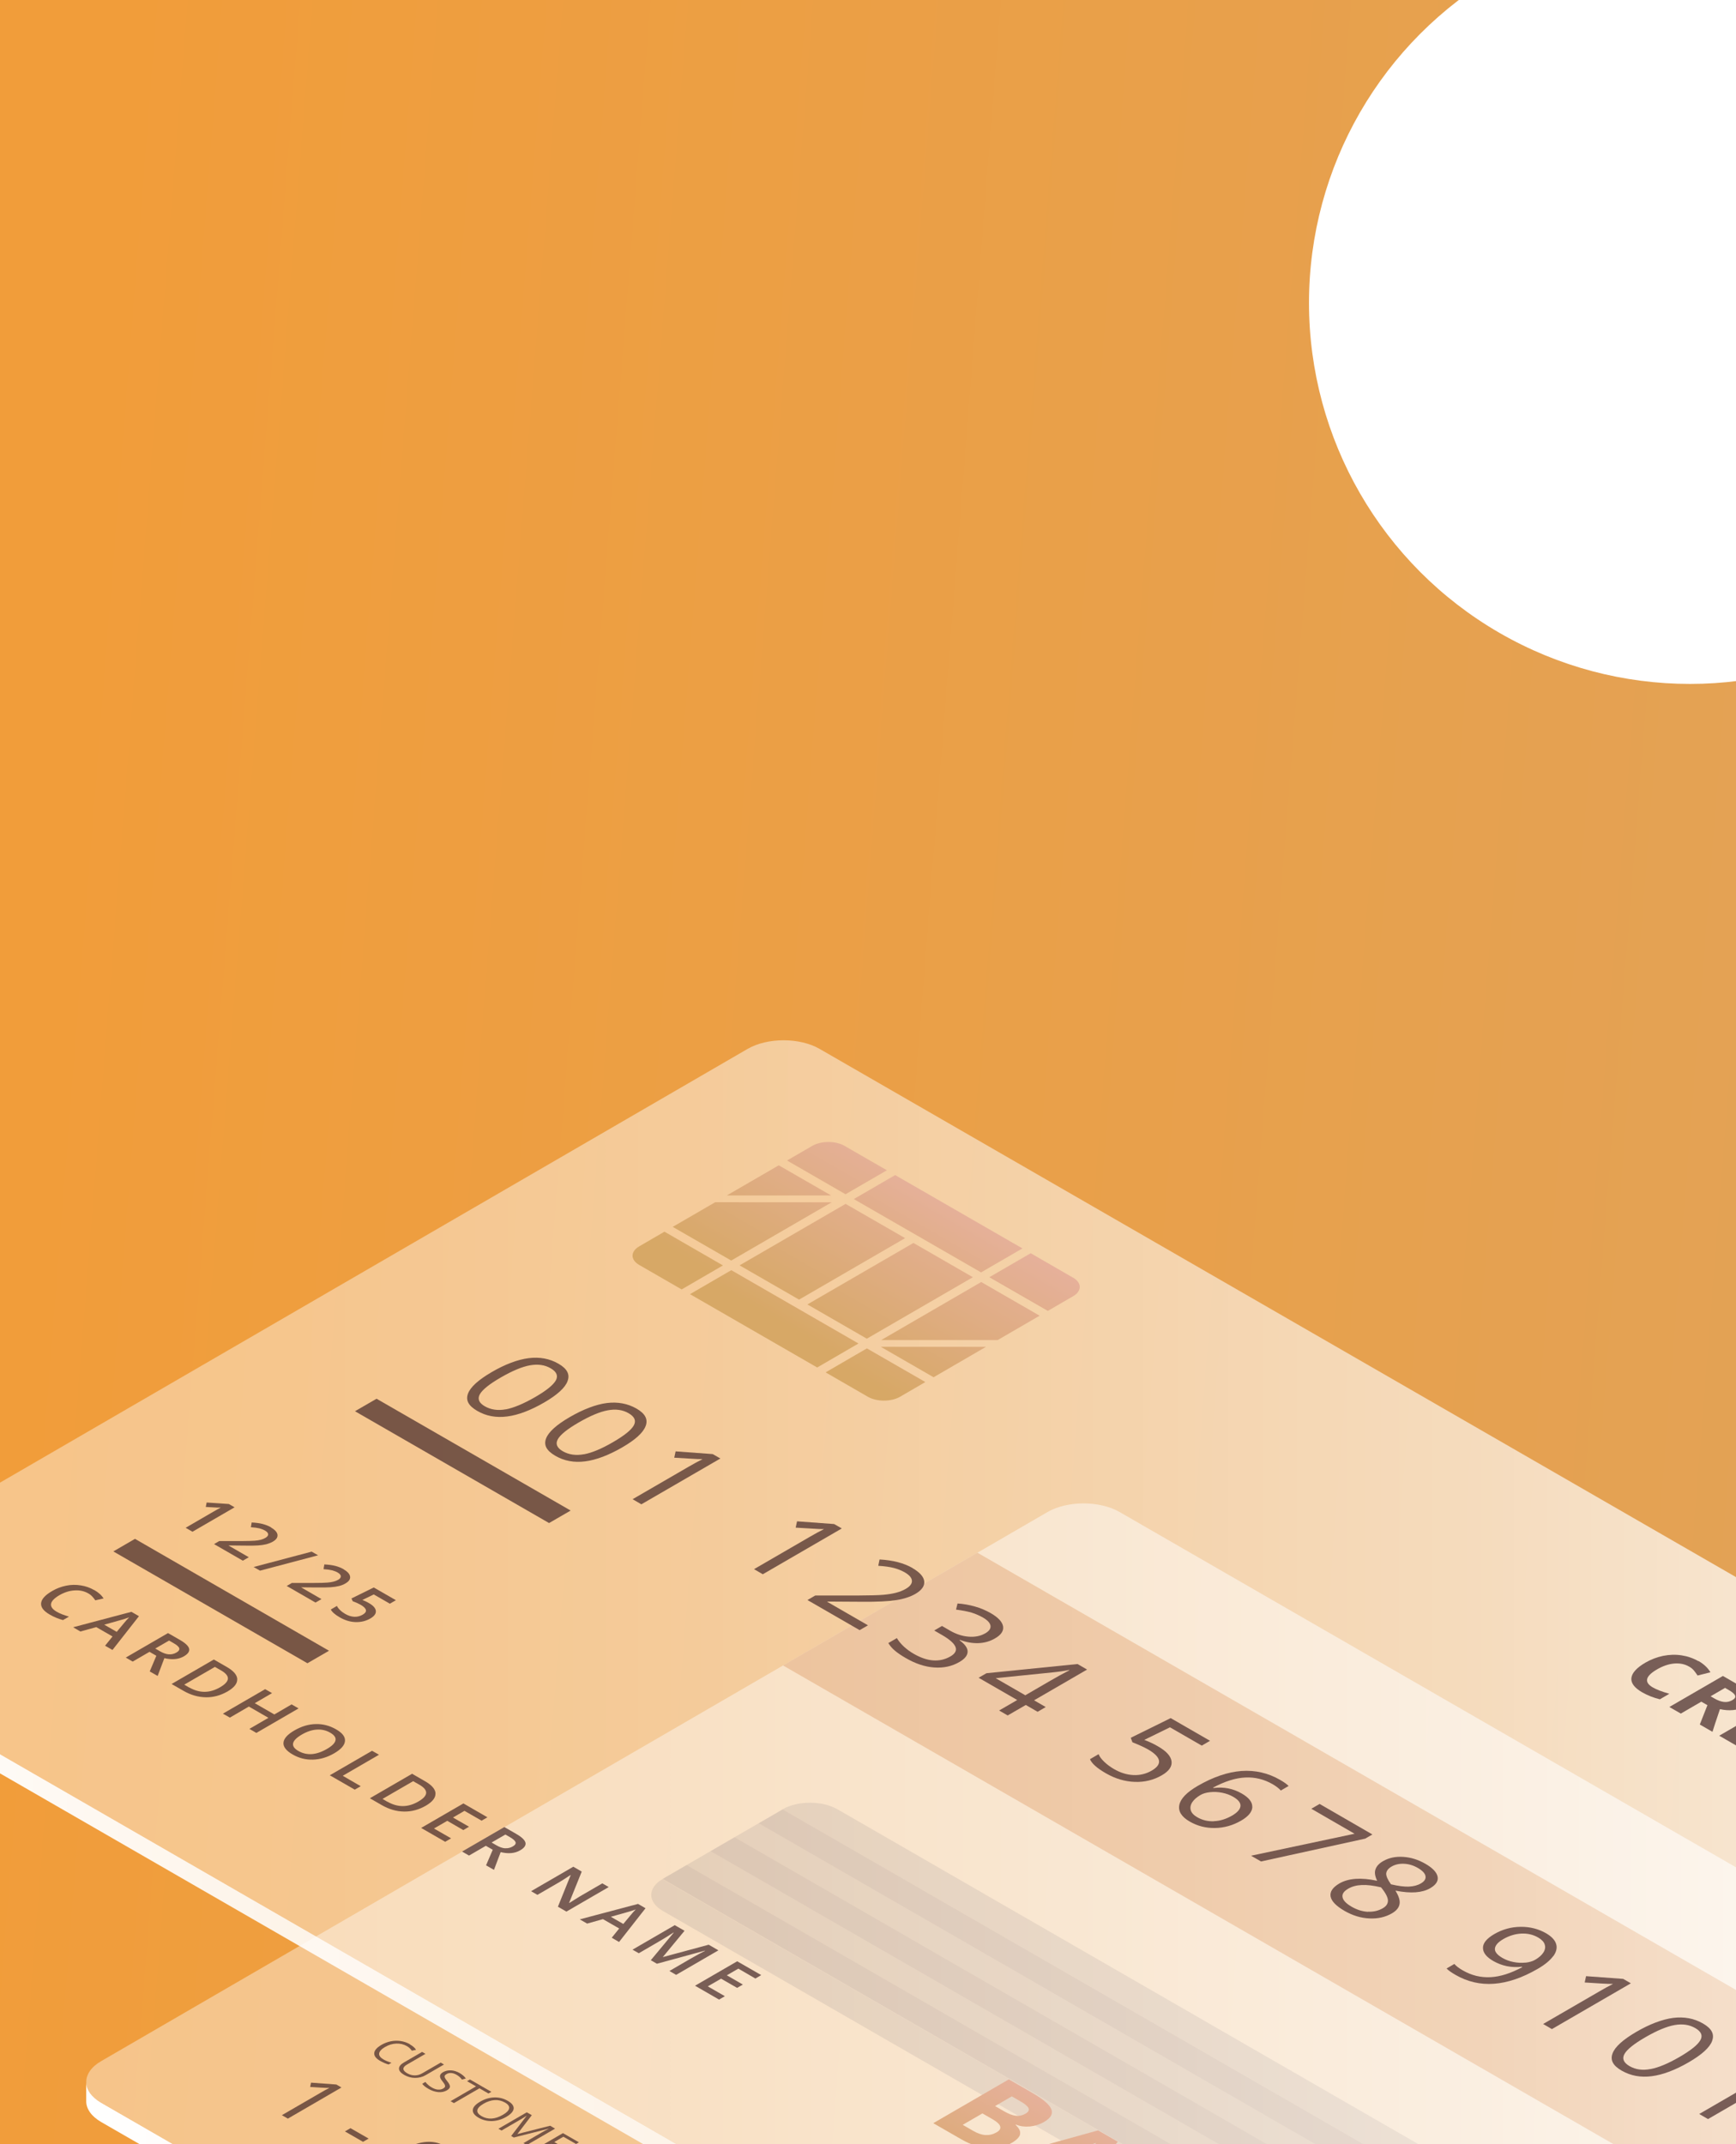 <svg width="264" height="326" viewBox="0 0 264 326" fill="none" xmlns="http://www.w3.org/2000/svg">
<g clip-path="url(#clip0_1_2269)">
<rect width="264" height="326" fill="url(#paint0_linear_1_2269)"/>
<g style="mix-blend-mode:soft-light">
<path d="M406.296 372.252L262.369 455.735C259.349 457.493 254.437 457.493 251.418 455.735L15.409 319.727C12.368 317.968 12.357 315.14 15.377 313.393L63.534 285.449L159.303 229.899C162.323 228.151 167.235 228.151 170.265 229.899L322.211 317.466L406.285 365.918C409.326 367.665 409.337 370.505 406.317 372.252H406.296Z" fill="url(#paint1_linear_1_2269)"/>
</g>
<path d="M408.548 369.107V372.033C408.537 373.169 407.782 374.305 406.283 375.178L262.356 458.662C259.337 460.409 254.425 460.409 251.406 458.662L15.397 322.653C13.865 321.769 13.1 320.611 13.111 319.464V316.538C13.111 317.695 13.876 318.842 15.397 319.726L251.406 455.746C254.447 457.493 259.359 457.493 262.378 455.746L406.305 372.252C407.804 371.378 408.559 370.242 408.559 369.107H408.548Z" fill="url(#paint2_linear_1_2269)"/>
<g opacity="0.2">
<path d="M272.716 358.864C275.014 360.185 275.036 362.358 272.738 363.69L119.009 275.096C121.307 273.764 125.048 273.764 127.357 275.096L272.705 358.864H272.716Z" fill="#432626"/>
</g>
<g opacity="0.3">
<path d="M272.75 363.701L269.096 365.82L115.367 277.226L119.021 275.107L272.75 363.701Z" fill="#432626"/>
</g>
<g opacity="0.2">
<path d="M111.701 279.344L115.366 277.226L269.095 365.82L265.43 367.938L111.701 279.344Z" fill="#432626"/>
</g>
<g opacity="0.3">
<path d="M265.431 367.938L261.777 370.057L108.048 281.463L111.702 279.344L265.431 367.938Z" fill="#432626"/>
</g>
<g opacity="0.2">
<path d="M104.416 283.57L108.048 281.463L261.777 370.057L258.145 372.164L104.416 283.57Z" fill="#432626"/>
</g>
<g opacity="0.3">
<path d="M258.145 372.164L254.491 374.283L100.762 285.689L104.416 283.57L258.145 372.164Z" fill="#432626"/>
</g>
<g opacity="0.2">
<path d="M100.74 285.711L254.501 374.283C252.182 375.626 248.419 375.626 246.121 374.305L100.773 290.537C98.464 289.205 98.464 287.032 100.751 285.711H100.74Z" fill="#432626"/>
</g>
<path d="M395.639 378.432L366.079 395.577L119.076 253.224L148.636 236.079L395.639 378.432Z" fill="#DC8E46"/>
<g opacity="0.7">
<path d="M62.33 310.838C62.789 311.1 63.106 311.384 63.27 311.668L62.625 311.799C62.45 311.526 62.198 311.285 61.87 311.1C61.4 310.827 60.864 310.696 60.273 310.718C59.682 310.739 59.113 310.914 58.566 311.231C58.019 311.547 57.702 311.897 57.658 312.214C57.614 312.552 57.844 312.858 58.337 313.142C58.632 313.316 59.037 313.48 59.529 313.644L59.091 313.895C58.676 313.786 58.249 313.6 57.811 313.349C57.177 312.989 56.87 312.585 56.914 312.159C56.947 311.733 57.319 311.318 58.03 310.903C58.468 310.652 58.949 310.466 59.452 310.368C59.956 310.27 60.459 310.259 60.951 310.335C61.443 310.412 61.914 310.576 62.34 310.816L62.33 310.838Z" fill="#432626"/>
<path d="M67.514 313.906L64.725 315.522C64.243 315.806 63.696 315.937 63.116 315.937C62.537 315.937 61.979 315.773 61.464 315.479C60.95 315.184 60.677 314.856 60.677 314.529C60.677 314.201 60.917 313.884 61.41 313.6L64.189 311.984L64.703 312.279L61.88 313.917C61.519 314.125 61.344 314.343 61.344 314.561C61.344 314.791 61.552 315.02 61.935 315.238C62.318 315.457 62.679 315.555 63.073 315.555C63.467 315.555 63.838 315.457 64.21 315.238L67.022 313.611L67.525 313.906H67.514Z" fill="#432626"/>
<path d="M88.039 325.733L87.601 325.984L85.676 324.881L84.286 325.689L86.091 326.726L85.643 326.988L83.838 325.951L82.252 326.868L84.177 327.971L83.728 328.233L81.3 326.835L85.61 324.335L88.039 325.733Z" fill="#432626"/>
<path d="M84.419 323.647L80.108 326.147L79.605 325.853L82.384 324.236C82.701 324.051 83.062 323.854 83.467 323.658H83.445L78.139 325.001L77.734 324.771L80.086 321.703H80.064C79.791 321.889 79.43 322.096 79.014 322.347L76.268 323.942L75.798 323.669L80.108 321.168L80.874 321.605L78.686 324.466H78.708L83.664 323.21L84.408 323.647H84.419Z" fill="#432626"/>
<path d="M69.889 315.195C70.316 315.446 70.633 315.719 70.841 316.025L70.25 316.189C70.043 315.894 69.758 315.653 69.419 315.457C69.156 315.304 68.894 315.217 68.62 315.195C68.358 315.173 68.128 315.228 67.92 315.348C67.778 315.435 67.668 315.522 67.636 315.599C67.603 315.686 67.603 315.795 67.657 315.916C67.712 316.036 67.822 316.21 67.997 316.418C68.292 316.778 68.434 317.062 68.423 317.259C68.423 317.466 68.259 317.652 67.964 317.827C67.581 318.045 67.154 318.143 66.662 318.1C66.17 318.056 65.688 317.903 65.207 317.63C64.682 317.335 64.365 317.062 64.211 316.833L64.693 316.549C64.802 316.702 64.933 316.844 65.098 316.986C65.262 317.139 65.448 317.27 65.656 317.39C65.995 317.586 66.301 317.696 66.607 317.717C66.903 317.739 67.165 317.685 67.395 317.554C67.548 317.466 67.636 317.379 67.668 317.291C67.701 317.204 67.69 317.095 67.636 316.964C67.57 316.833 67.45 316.658 67.264 316.429C67.001 316.112 66.892 315.839 66.914 315.632C66.924 315.424 67.1 315.217 67.417 315.042C67.734 314.867 68.139 314.769 68.587 314.791C69.036 314.813 69.463 314.955 69.889 315.195Z" fill="#432626"/>
<path d="M74.725 318.056L74.276 318.307L72.909 317.521L69.025 319.77L68.522 319.475L72.395 317.226L71.027 316.44L71.465 316.178L74.725 318.056Z" fill="#432626"/>
<path d="M78.117 320.611C78.062 321.037 77.69 321.452 77.001 321.856C76.311 322.26 75.589 322.467 74.845 322.5C74.102 322.522 73.412 322.358 72.789 321.998C72.165 321.638 71.859 321.234 71.903 320.808C71.935 320.382 72.307 319.967 73.018 319.552C73.73 319.137 74.441 318.929 75.174 318.908C75.907 318.886 76.596 319.06 77.23 319.432C77.865 319.803 78.149 320.185 78.117 320.622V320.611ZM74.769 322.118C75.316 322.085 75.885 321.889 76.475 321.55C77.066 321.212 77.373 320.884 77.427 320.567C77.482 320.251 77.274 319.956 76.793 319.683C76.311 319.41 75.797 319.279 75.25 319.312C74.692 319.344 74.123 319.519 73.543 319.858C72.964 320.196 72.635 320.535 72.592 320.851C72.537 321.168 72.745 321.463 73.226 321.747C73.708 322.031 74.222 322.151 74.769 322.118Z" fill="#432626"/>
<path d="M51.936 317.39L43.775 322.129L42.867 321.605L48.687 318.231C49.169 317.947 49.639 317.684 50.099 317.455C49.945 317.455 49.781 317.455 49.595 317.455C49.409 317.455 48.6 317.401 47.167 317.313L47.298 316.658L51.149 316.942L51.936 317.401V317.39Z" fill="#432626"/>
<path d="M56.061 325.165L55.208 325.656L52.451 324.073L53.304 323.581L56.061 325.165Z" fill="#432626"/>
<path d="M68.566 328.069C68.315 328.757 67.505 329.489 66.138 330.286C64.77 331.083 63.435 331.586 62.309 331.728C61.16 331.87 60.132 331.684 59.202 331.149C58.272 330.614 57.998 330.046 58.25 329.369C58.502 328.681 59.311 327.949 60.689 327.152C62.068 326.355 63.392 325.842 64.529 325.7C65.667 325.558 66.685 325.744 67.603 326.279C68.522 326.814 68.818 327.392 68.555 328.08L68.566 328.069ZM62.177 330.985C62.998 330.821 64.004 330.417 65.175 329.729C66.345 329.041 67.067 328.463 67.341 327.993C67.593 327.513 67.418 327.098 66.805 326.737C66.192 326.377 65.481 326.279 64.65 326.431C63.829 326.584 62.823 326.999 61.641 327.687C60.46 328.375 59.727 328.954 59.464 329.434C59.213 329.915 59.377 330.319 60 330.679C60.624 331.04 61.346 331.138 62.177 330.974" fill="#432626"/>
</g>
<path d="M362.95 298.689V301.604C362.939 302.74 362.184 303.887 360.686 304.76L216.759 388.244C213.739 389.991 208.849 390.002 205.808 388.244L-30.212 252.224C-31.732 251.351 -32.498 250.193 -32.498 249.046V246.12C-32.487 247.277 -31.732 248.424 -30.212 249.309L205.808 385.328C208.849 387.075 213.75 387.075 216.77 385.317L360.697 301.834C362.195 300.96 362.95 299.824 362.95 298.689Z" fill="url(#paint3_linear_1_2269)"/>
<g style="mix-blend-mode:soft-light">
<path d="M360.673 295.5C363.703 297.247 363.714 300.087 360.705 301.834L216.768 385.328C213.748 387.075 208.847 387.086 205.817 385.328L-30.214 249.309C-33.244 247.561 -33.255 244.722 -30.246 242.975L113.691 159.481C116.711 157.733 121.612 157.733 124.642 159.481L360.662 295.5H360.673Z" fill="url(#paint4_linear_1_2269)"/>
</g>
<path d="M134.874 177.935L128.584 181.582L119.689 176.45L123.529 174.222C124.875 173.447 127.074 173.436 128.431 174.222L134.874 177.935Z" fill="url(#paint5_linear_1_2269)"/>
<path d="M126.395 181.768H110.521L118.431 177.182L126.395 181.768Z" fill="url(#paint6_linear_1_2269)"/>
<path d="M126.472 182.806L111.199 191.662L102.305 186.54L108.76 182.795L126.472 182.806Z" fill="url(#paint7_linear_1_2269)"/>
<path d="M155.485 189.816L149.195 193.464L129.842 182.314L136.132 178.667L155.485 189.816Z" fill="url(#paint8_linear_1_2269)"/>
<path d="M109.942 192.404L103.662 196.052L97.219 192.339C95.862 191.564 95.851 190.297 97.197 189.511L101.048 187.272L109.942 192.404Z" fill="url(#paint9_linear_1_2269)"/>
<path d="M137.642 188.255L121.516 197.602L112.469 192.393L128.594 183.046L137.642 188.255Z" fill="url(#paint10_linear_1_2269)"/>
<path d="M163.186 194.261C164.542 195.036 164.542 196.314 163.186 197.089L159.346 199.317L150.452 194.195L156.742 190.548L163.175 194.261H163.186Z" fill="url(#paint11_linear_1_2269)"/>
<path d="M147.947 194.195L131.821 203.543L122.785 198.334L138.91 188.986L147.947 194.195Z" fill="url(#paint12_linear_1_2269)"/>
<path d="M158.1 200.048L151.722 203.75H134.01L149.216 194.927L158.1 200.048Z" fill="url(#paint13_linear_1_2269)"/>
<path d="M130.552 204.274L124.273 207.922L104.931 196.772L111.21 193.125L130.552 204.274Z" fill="url(#paint14_linear_1_2269)"/>
<path d="M149.949 204.777L141.974 209.407L133.944 204.777H149.949Z" fill="url(#paint15_linear_1_2269)"/>
<path d="M140.716 210.138L136.865 212.377C135.519 213.152 133.331 213.152 131.985 212.377L125.553 208.664L131.832 205.017L140.727 210.138H140.716Z" fill="url(#paint16_linear_1_2269)"/>
<path d="M169.99 325.639L162.551 334.692L159.903 333.163L161.796 331.088L157.584 328.664L154.007 329.767L151.37 328.249L166.992 323.914L169.99 325.639ZM160.253 327.845L163.262 329.581C164.958 327.692 165.931 326.633 166.161 326.382C166.38 326.142 166.566 325.945 166.719 325.814C165.877 326.098 163.721 326.775 160.253 327.845Z" fill="url(#paint17_linear_1_2269)"/>
<path d="M155.133 324.515C155.013 324.962 154.586 325.399 153.842 325.825C152.792 326.436 151.589 326.688 150.243 326.589C148.897 326.491 147.563 326.065 146.261 325.312L141.929 322.822L153.416 316.161L157.015 318.236C158.656 319.186 159.608 320.005 159.881 320.703C160.155 321.402 159.794 322.047 158.787 322.625C158.109 323.018 157.376 323.248 156.61 323.324C155.844 323.39 155.144 323.302 154.521 323.04L154.444 323.084C155.013 323.608 155.232 324.089 155.111 324.525L155.133 324.515ZM149.882 324.624C150.462 324.656 151.009 324.525 151.545 324.22C152.497 323.674 152.289 322.997 150.921 322.21L149.401 321.337L146.403 323.073L148 323.99C148.679 324.383 149.302 324.591 149.882 324.635M153.875 318.738L151.326 320.223L152.748 321.042C153.416 321.424 153.996 321.643 154.499 321.697C155.002 321.752 155.494 321.643 155.965 321.37C156.402 321.118 156.545 320.834 156.413 320.54C156.282 320.245 155.866 319.884 155.166 319.491L153.875 318.749" fill="url(#paint18_linear_1_2269)"/>
<g opacity="0.7">
<path d="M274.303 261.91L272.892 262.729L269.905 261.015L268.122 262.052L270.89 263.646L269.479 264.465L266.711 262.871L264.61 264.083L267.597 265.798L266.164 266.628L261.449 263.908L269.588 259.191L274.303 261.91Z" fill="#432626"/>
<path d="M261.559 259.868C260.957 261.637 260.585 262.784 260.421 263.319L258.496 262.205L259.655 259.268L258.726 258.732L255.608 260.545L253.868 259.541L262.008 254.823L264.392 256.199C265.508 256.843 266.132 257.433 266.263 257.968C266.394 258.514 266.044 259.016 265.235 259.497C264.753 259.77 264.196 259.956 263.55 260.01C262.916 260.076 262.248 260.021 261.548 259.868H261.559ZM262.183 258.776C262.631 258.82 263.047 258.732 263.441 258.503C263.835 258.274 263.966 258.045 263.856 257.793C263.758 257.542 263.419 257.258 262.861 256.942L262.336 256.636L260.137 257.913L260.706 258.241C261.253 258.558 261.745 258.732 262.183 258.776Z" fill="#432626"/>
<path d="M258.298 252.552C259.097 253.01 259.709 253.578 260.114 254.266L258.156 254.757C257.992 254.495 257.806 254.255 257.609 254.004C257.412 253.764 257.16 253.556 256.854 253.392C256.197 253.01 255.454 252.868 254.6 252.934C253.747 253.01 252.894 253.305 252.018 253.807C250.202 254.856 249.984 255.784 251.351 256.57C251.92 256.898 252.762 257.225 253.867 257.531L252.423 258.372C251.471 258.143 250.585 257.793 249.754 257.324C248.561 256.636 248.003 255.904 248.091 255.129C248.189 254.353 248.901 253.567 250.235 252.792C251.089 252.3 251.986 251.962 252.926 251.765C253.878 251.58 254.808 251.547 255.727 251.689C256.646 251.831 257.499 252.126 258.276 252.573L258.298 252.552Z" fill="#432626"/>
<path d="M86.31 209.997C85.939 211.001 84.757 212.082 82.744 213.251C80.731 214.419 78.795 215.162 77.121 215.369C75.436 215.588 73.915 215.304 72.57 214.517C71.224 213.731 70.797 212.901 71.169 211.897C71.541 210.892 72.745 209.811 74.758 208.632C76.771 207.452 78.729 206.71 80.403 206.502C82.066 206.295 83.575 206.568 84.921 207.343C86.267 208.118 86.693 208.981 86.31 209.986V209.997ZM76.935 214.288C78.149 214.048 79.615 213.436 81.344 212.443C83.072 211.449 84.122 210.597 84.527 209.887C84.91 209.188 84.648 208.566 83.74 208.042C82.832 207.518 81.781 207.376 80.578 207.594C79.374 207.813 77.898 208.435 76.158 209.44C74.419 210.444 73.347 211.307 72.964 212.006C72.581 212.705 72.843 213.316 73.74 213.829C74.638 214.343 75.721 214.507 76.935 214.277" fill="#432626"/>
<path d="M109.537 221.768L97.535 228.724L96.201 227.949L104.756 222.991C105.467 222.576 106.156 222.205 106.845 221.856C106.616 221.856 106.364 221.856 106.09 221.845C105.828 221.834 104.635 221.768 102.535 221.637L102.743 220.676L108.388 221.091L109.547 221.757L109.537 221.768Z" fill="#432626"/>
<path d="M86.781 229.674L83.499 231.574L53.982 214.572L57.264 212.672L86.781 229.674Z" fill="#432626"/>
<path d="M98.18 216.832C97.809 217.837 96.616 218.918 94.614 220.076C92.612 221.233 90.665 221.987 88.991 222.194C87.306 222.412 85.785 222.129 84.44 221.342C83.094 220.556 82.668 219.726 83.04 218.721C83.412 217.728 84.626 216.636 86.639 215.467C88.652 214.299 90.599 213.545 92.273 213.327C93.936 213.119 95.457 213.403 96.791 214.168C98.126 214.932 98.563 215.806 98.192 216.81L98.18 216.832ZM88.794 221.124C90.019 220.895 91.485 220.283 93.214 219.278C94.942 218.274 95.993 217.433 96.386 216.723C96.769 216.024 96.518 215.413 95.599 214.878C94.68 214.343 93.64 214.212 92.437 214.43C91.234 214.648 89.757 215.271 88.017 216.275C86.278 217.28 85.206 218.143 84.823 218.842C84.44 219.54 84.703 220.152 85.6 220.665C86.497 221.178 87.58 221.342 88.794 221.113" fill="#432626"/>
<path d="M128.002 232.404L116.001 239.36L114.667 238.585L123.222 233.627C123.933 233.212 124.622 232.841 125.311 232.492C125.07 232.492 124.83 232.492 124.556 232.481C124.294 232.47 123.09 232.404 121.001 232.273L121.209 231.312L126.854 231.727L128.013 232.393L128.002 232.404Z" fill="#432626"/>
<path d="M138.746 238.41C139.873 239.065 140.485 239.742 140.551 240.452C140.617 241.162 140.157 241.795 139.194 242.352C138.44 242.789 137.466 243.106 136.295 243.291C135.125 243.477 133.374 243.564 131.066 243.543L125.859 243.51L125.793 243.543L131.996 247.124L130.727 247.856L122.795 243.281L123.977 242.593H130.333C132.28 242.582 133.604 242.549 134.337 242.483C135.059 242.418 135.694 242.32 136.241 242.178C136.799 242.036 137.302 241.839 137.75 241.577C138.385 241.206 138.702 240.802 138.68 240.354C138.658 239.917 138.308 239.491 137.619 239.087C137.127 238.803 136.558 238.574 135.956 238.41C135.333 238.246 134.545 238.137 133.56 238.072L133.757 237.111C135.781 237.22 137.455 237.657 138.768 238.41H138.746Z" fill="#432626"/>
<path d="M236.211 297.411C235.729 298.066 234.964 298.711 233.87 299.344C229.165 302.074 224.997 302.38 221.343 300.272C220.698 299.901 220.249 299.584 219.987 299.3L221.168 298.612C221.464 298.951 221.901 299.278 222.459 299.595C223.783 300.359 225.183 300.698 226.671 300.622C228.159 300.545 229.767 300.032 231.507 299.093L231.408 299.038C230.653 299.126 229.909 299.093 229.165 298.951C228.422 298.798 227.743 298.536 227.109 298.175C226.037 297.564 225.512 296.887 225.522 296.155C225.522 295.424 226.102 294.736 227.24 294.07C228.487 293.349 229.822 292.978 231.255 292.967C232.677 292.956 233.957 293.283 235.106 293.939C235.926 294.419 236.441 294.943 236.637 295.544C236.834 296.133 236.692 296.767 236.222 297.422L236.211 297.411ZM231.988 298.416C232.579 298.35 233.071 298.208 233.454 297.979C234.034 297.64 234.449 297.28 234.712 296.865C234.975 296.45 235.04 296.046 234.909 295.653C234.789 295.26 234.46 294.91 233.935 294.605C233.148 294.146 232.294 293.949 231.364 293.993C230.424 294.037 229.505 294.321 228.608 294.834C227.82 295.293 227.404 295.762 227.338 296.254C227.284 296.745 227.667 297.225 228.476 297.695C228.969 297.979 229.537 298.197 230.161 298.317C230.785 298.438 231.386 298.47 231.988 298.405" fill="#432626"/>
<path d="M212.831 289.527C212.733 290.062 212.35 290.521 211.683 290.914C210.676 291.492 209.539 291.755 208.248 291.689C206.957 291.634 205.709 291.252 204.484 290.553C203.204 289.811 202.482 289.079 202.351 288.358C202.22 287.627 202.668 286.972 203.686 286.371C205.064 285.574 206.979 285.443 209.429 285.967C209.101 285.279 209.002 284.7 209.177 284.22C209.342 283.739 209.724 283.324 210.337 282.975C211.212 282.473 212.23 282.254 213.389 282.331C214.56 282.407 215.676 282.756 216.759 283.379C217.842 284.001 218.476 284.657 218.619 285.323C218.761 285.989 218.378 286.589 217.481 287.103C216.89 287.441 216.168 287.649 215.304 287.714C214.451 287.78 213.422 287.703 212.208 287.463C212.722 288.293 212.941 288.981 212.831 289.516V289.527ZM208.04 290.663C208.882 290.706 209.637 290.521 210.293 290.138C210.829 289.833 211.081 289.429 211.07 288.948C211.048 288.468 210.709 287.801 210.02 286.961C208.849 286.688 207.865 286.568 207.077 286.611C206.289 286.644 205.6 286.83 205.009 287.179C204.353 287.561 204.068 287.987 204.167 288.468C204.254 288.948 204.714 289.429 205.545 289.909C206.377 290.39 207.208 290.641 208.04 290.684M210.808 284.831C210.775 285.224 211.015 285.781 211.53 286.502C212.645 286.764 213.553 286.884 214.254 286.851C214.965 286.819 215.566 286.666 216.07 286.371C216.628 286.054 216.857 285.683 216.781 285.257C216.715 284.842 216.321 284.427 215.632 284.023C214.943 283.619 214.232 283.412 213.521 283.379C212.799 283.346 212.164 283.488 211.617 283.805C211.114 284.1 210.851 284.449 210.808 284.842" fill="#432626"/>
<path d="M208.707 278.923L207.613 279.557L191.772 283.029L190.251 282.156L205.994 278.814L199.419 275.014L200.677 274.282L208.707 278.923Z" fill="#432626"/>
<path d="M190.449 274.752C190.416 275.484 189.847 276.183 188.731 276.827C187.484 277.548 186.149 277.919 184.771 277.941C183.37 277.963 182.09 277.635 180.92 276.958C179.673 276.237 179.148 275.396 179.344 274.436C179.541 273.475 180.471 272.514 182.134 271.542C184.497 270.177 186.729 269.423 188.808 269.27C190.897 269.128 192.844 269.576 194.65 270.614C195.273 270.974 195.711 271.28 195.962 271.553L194.781 272.241C194.496 271.924 194.081 271.596 193.534 271.28C192.243 270.537 190.853 270.188 189.366 270.264C187.889 270.33 186.248 270.854 184.464 271.804L184.563 271.858C186.105 271.662 187.539 271.946 188.84 272.699C189.923 273.322 190.46 273.999 190.438 274.741L190.449 274.752ZM184.607 276.903C185.526 276.871 186.445 276.587 187.374 276.052C188.162 275.593 188.589 275.113 188.643 274.621C188.698 274.13 188.326 273.649 187.528 273.191C187.035 272.907 186.466 272.699 185.854 272.579C185.241 272.459 184.628 272.426 184.027 272.492C183.425 272.557 182.933 272.699 182.55 272.929C181.992 273.256 181.565 273.627 181.303 274.032C181.04 274.446 180.975 274.84 181.084 275.244C181.204 275.637 181.522 275.986 182.047 276.292C182.823 276.74 183.677 276.958 184.607 276.914" fill="#432626"/>
<path d="M184.015 264.684L182.757 265.415L177.922 262.631L174.016 264.542C174.782 264.837 175.471 265.153 176.095 265.525C177.375 266.256 178.064 267.021 178.162 267.807C178.261 268.582 177.779 269.292 176.685 269.925C175.438 270.646 174.071 270.985 172.572 270.93C171.073 270.875 169.629 270.45 168.229 269.652C166.828 268.855 166.041 268.145 165.756 267.479L167.069 266.715C167.211 267.086 167.496 267.468 167.933 267.883C168.36 268.298 168.863 268.659 169.421 268.986C170.384 269.543 171.369 269.849 172.364 269.893C173.349 269.936 174.279 269.718 175.143 269.216C176.817 268.244 176.62 267.163 174.552 265.972C174.027 265.677 173.25 265.317 172.211 264.902L171.959 264.225L178.031 261.233L184.037 264.695L184.015 264.684Z" fill="#432626"/>
<path d="M157.234 258.514L159.028 259.551L157.792 260.272L155.998 259.235L153.241 260.829L151.939 260.076L154.696 258.481L148.821 255.096L150.014 254.408L163.864 253.01L165.319 253.851L157.256 258.525L157.234 258.514ZM159.914 255.446C160.702 254.987 161.61 254.485 162.639 253.949L162.573 253.917C161.785 254.07 161.107 254.179 160.527 254.233L151.414 255.162L155.921 257.761L159.904 255.446" fill="#432626"/>
<path d="M150.604 245.235C151.786 245.912 152.42 246.589 152.541 247.277C152.661 247.965 152.245 248.577 151.315 249.112C150.55 249.559 149.707 249.8 148.799 249.832C147.88 249.865 146.939 249.701 145.977 249.341L145.911 249.385C146.764 250.007 147.18 250.608 147.147 251.165C147.125 251.711 146.721 252.224 145.911 252.694C144.773 253.36 143.493 253.633 142.071 253.534C140.66 253.436 139.216 252.956 137.75 252.104C137.115 251.743 136.568 251.372 136.131 251.012C135.693 250.651 135.354 250.258 135.091 249.822L136.393 249.068C136.656 249.516 137.017 249.953 137.476 250.378C137.936 250.793 138.428 251.154 138.964 251.46C141.054 252.661 142.902 252.792 144.533 251.853C145.988 251.012 145.561 249.931 143.263 248.599L142.071 247.911L143.253 247.223L144.456 247.921C145.397 248.467 146.338 248.773 147.3 248.85C148.263 248.926 149.116 248.762 149.86 248.326C150.44 247.987 150.692 247.605 150.626 247.179C150.56 246.753 150.167 246.338 149.488 245.945C148.952 245.639 148.383 245.388 147.782 245.202C147.169 245.017 146.381 244.864 145.386 244.733L145.616 243.805C146.491 243.859 147.366 244.012 148.252 244.263C149.116 244.504 149.904 244.842 150.615 245.246L150.604 245.235Z" fill="#432626"/>
<path d="M248.004 301.561L236.003 308.517L234.668 307.741L243.223 302.784C243.934 302.369 244.623 301.986 245.302 301.648C245.072 301.648 244.82 301.648 244.547 301.637C244.284 301.637 243.092 301.561 240.991 301.429L241.199 300.469L246.844 300.883L248.004 301.55V301.561Z" fill="#432626"/>
<path d="M271.743 315.243L259.742 322.199L258.407 321.424L266.962 316.466C267.673 316.051 268.363 315.669 269.041 315.331C268.811 315.331 268.56 315.331 268.286 315.32C268.023 315.32 266.831 315.243 264.731 315.112L264.938 314.151L270.583 314.566L271.743 315.232V315.243Z" fill="#432626"/>
<path d="M260.376 310.308C260.004 311.312 258.823 312.393 256.81 313.562C254.797 314.73 252.85 315.473 251.176 315.68C249.491 315.899 247.981 315.615 246.625 314.839C245.268 314.064 244.853 313.223 245.225 312.219C245.596 311.214 246.8 310.133 248.813 308.954C250.826 307.774 252.784 307.032 254.447 306.813C256.11 306.606 257.63 306.89 258.976 307.665C260.322 308.44 260.748 309.303 260.365 310.308H260.376ZM250.99 314.599C252.215 314.37 253.681 313.758 255.41 312.754C257.138 311.749 258.188 310.908 258.582 310.198C258.976 309.5 258.714 308.888 257.806 308.364C256.897 307.84 255.847 307.687 254.644 307.905C253.44 308.124 251.964 308.746 250.224 309.751C248.485 310.755 247.413 311.618 247.03 312.317C246.647 313.016 246.909 313.627 247.817 314.151C248.725 314.676 249.797 314.828 251.001 314.588" fill="#432626"/>
<path d="M35.691 229.172L29.269 232.896L28.23 232.295L32.365 229.893C32.858 229.609 33.262 229.379 33.569 229.226C33.437 229.226 33.284 229.226 33.098 229.226C32.912 229.226 32.311 229.183 31.293 229.128L31.424 228.451L34.805 228.68L35.68 229.183L35.691 229.172Z" fill="#432626"/>
<path d="M14.326 241.752C14.982 242.134 15.463 242.56 15.748 243.04L14.49 243.324C14.37 243.139 14.238 242.964 14.063 242.778C13.899 242.593 13.691 242.418 13.418 242.265C12.805 241.916 12.116 241.763 11.339 241.817C10.562 241.861 9.797 242.101 9.042 242.538C8.287 242.975 7.827 243.433 7.762 243.859C7.696 244.285 7.97 244.678 8.604 245.05C8.878 245.213 9.173 245.344 9.479 245.465C9.786 245.574 10.125 245.694 10.486 245.803L9.578 246.327C8.889 246.142 8.221 245.869 7.576 245.497C6.624 244.951 6.186 244.373 6.252 243.75C6.318 243.128 6.876 242.516 7.937 241.905C8.604 241.512 9.315 241.249 10.059 241.097C10.803 240.944 11.547 240.933 12.28 241.053C13.002 241.162 13.691 241.402 14.315 241.763L14.326 241.752Z" fill="#432626"/>
<path d="M21.13 245.738L17.104 250.87L15.977 250.226L17.115 248.817L14.642 247.397L12.225 248.064L11.12 247.419L19.981 245.071L21.13 245.738ZM15.868 247.037L17.749 248.118L18.887 246.753C18.953 246.666 19.073 246.524 19.248 246.327C19.434 246.131 19.554 246 19.642 245.912C19.204 246.076 18.69 246.229 18.11 246.393L15.857 247.026" fill="#432626"/>
<path d="M24.991 252.126L23.973 254.823L22.77 254.135L23.776 251.755L22.737 251.154L20.177 252.639L19.127 252.028L25.549 248.304L27.376 249.352C28.207 249.833 28.667 250.28 28.765 250.684C28.853 251.099 28.579 251.482 27.956 251.842C27.146 252.311 26.172 252.388 24.991 252.115V252.126ZM25.691 251.536C26.096 251.558 26.468 251.471 26.829 251.263C27.19 251.056 27.332 250.826 27.255 250.597C27.179 250.368 26.894 250.117 26.413 249.844L25.713 249.44L23.612 250.652L24.345 251.078C24.838 251.361 25.286 251.514 25.691 251.536Z" fill="#432626"/>
<path d="M36.074 255.336C36.095 255.98 35.603 256.592 34.618 257.171C33.557 257.782 32.441 258.088 31.304 258.066C30.144 258.044 29.017 257.728 27.901 257.083L26.096 256.046L32.518 252.322L34.509 253.469C35.537 254.059 36.062 254.681 36.084 255.336H36.074ZM28.776 256.57C30.341 257.466 31.894 257.455 33.459 256.548C35.023 255.642 35.045 254.801 33.601 253.971L32.682 253.447L28.022 256.144L28.765 256.581" fill="#432626"/>
<path d="M50.033 250.99L46.751 252.89L17.235 235.888L20.528 233.977L50.033 250.99Z" fill="#432626"/>
<path d="M60.208 243.302L59.289 243.837L56.838 242.429L55.11 243.27C55.23 243.324 55.372 243.379 55.547 243.455C55.712 243.521 55.908 243.63 56.116 243.75C56.762 244.121 57.123 244.525 57.156 244.94C57.199 245.355 56.915 245.738 56.335 246.076C55.646 246.48 54.891 246.655 54.071 246.633C53.261 246.611 52.44 246.36 51.653 245.901C50.931 245.486 50.493 245.093 50.307 244.722L51.237 244.176C51.336 244.394 51.511 244.613 51.74 244.831C51.981 245.061 52.233 245.235 52.495 245.388C52.965 245.661 53.425 245.803 53.874 245.825C54.322 245.847 54.749 245.738 55.154 245.508C55.919 245.061 55.81 244.558 54.825 243.99C54.683 243.914 54.497 243.816 54.278 243.717C54.038 243.619 53.841 243.532 53.644 243.466L53.447 243.04L56.838 241.37L60.197 243.302H60.208Z" fill="#432626"/>
<path d="M52.266 238.618C52.868 238.967 53.196 239.339 53.24 239.721C53.294 240.114 53.054 240.452 52.529 240.758C52.244 240.922 51.916 241.064 51.544 241.151C51.183 241.239 50.745 241.304 50.253 241.337C49.761 241.37 49.028 241.381 48.054 241.37L45.855 241.348L45.822 241.37L48.886 243.139L47.978 243.663L43.602 241.14L44.389 240.682H47.715C48.711 240.682 49.389 240.66 49.761 240.627C50.122 240.605 50.439 240.551 50.702 240.485C50.964 240.42 51.194 240.332 51.413 240.212C51.697 240.048 51.839 239.863 51.828 239.666C51.828 239.47 51.664 239.284 51.358 239.098C51.117 238.956 50.822 238.847 50.505 238.76C50.187 238.683 49.75 238.618 49.203 238.585L49.323 237.864C49.98 237.897 50.548 237.974 51.008 238.094C51.467 238.214 51.894 238.388 52.277 238.607L52.266 238.618Z" fill="#432626"/>
<path d="M48.371 236.477L39.542 238.814L38.569 238.257L47.397 235.92L48.371 236.477Z" fill="#432626"/>
<path d="M41.227 232.262C41.829 232.612 42.157 232.983 42.201 233.365C42.245 233.758 42.015 234.097 41.49 234.403C41.205 234.566 40.866 234.697 40.505 234.796C40.144 234.883 39.706 234.949 39.214 234.981C38.722 235.014 37.978 235.025 37.004 235.003L34.805 234.981L34.773 235.003L37.836 236.772L36.928 237.296L32.552 234.774L33.339 234.315H36.665C37.661 234.304 38.339 234.293 38.711 234.261C39.072 234.239 39.389 234.184 39.652 234.119C39.903 234.053 40.144 233.955 40.352 233.835C40.636 233.671 40.79 233.485 40.779 233.289C40.779 233.092 40.604 232.896 40.308 232.721C40.057 232.579 39.772 232.47 39.455 232.382C39.138 232.306 38.7 232.24 38.153 232.208L38.273 231.487C38.93 231.52 39.488 231.596 39.947 231.716C40.418 231.847 40.844 232.011 41.227 232.23V232.262Z" fill="#432626"/>
<path d="M66.223 272.71C66.245 273.354 65.753 273.966 64.768 274.544C63.707 275.156 62.591 275.462 61.453 275.44C60.305 275.429 59.167 275.101 58.051 274.457L56.246 273.42L62.668 269.696L64.659 270.843C65.687 271.432 66.212 272.055 66.234 272.71H66.223ZM58.926 273.944C60.491 274.839 62.044 274.828 63.609 273.922C65.173 273.016 65.195 272.175 63.751 271.345L62.832 270.821L58.172 273.518L58.916 273.955" fill="#432626"/>
<path d="M57.636 266.802L52.122 270.002L54.857 271.585L53.949 272.109L50.153 269.925L56.575 266.202L57.636 266.802Z" fill="#432626"/>
<path d="M52.462 264.717C52.407 265.361 51.871 265.972 50.821 266.584C49.771 267.195 48.699 267.512 47.594 267.545C46.489 267.578 45.46 267.316 44.498 266.759C43.535 266.202 43.053 265.601 43.108 264.968C43.163 264.334 43.721 263.712 44.782 263.1C45.843 262.489 46.915 262.161 48.009 262.139C49.103 262.107 50.132 262.38 51.105 262.937C52.079 263.494 52.517 264.083 52.462 264.717ZM47.419 266.704C48.13 266.649 48.895 266.398 49.705 265.929C50.515 265.459 50.93 265.033 51.018 264.618C51.116 264.203 50.843 263.81 50.219 263.45C49.596 263.09 48.906 262.926 48.173 262.98C47.44 263.024 46.686 263.275 45.898 263.734C45.11 264.192 44.673 264.629 44.574 265.055C44.487 265.481 44.749 265.874 45.384 266.234C46.018 266.595 46.686 266.748 47.419 266.704Z" fill="#432626"/>
<path d="M45.406 259.759L38.984 263.483L37.923 262.871L40.822 261.19L37.846 259.475L34.958 261.157L33.897 260.556L40.319 256.832L41.369 257.433L38.743 258.962L41.719 260.676L44.345 259.147L45.406 259.759Z" fill="#432626"/>
<path d="M115.761 300.305L114.875 300.829L112.282 299.322L110.532 300.338L112.971 301.746L112.096 302.249L109.657 300.851L107.633 302.019L110.236 303.515L109.35 304.029L105.696 301.921L112.107 298.208L115.761 300.305Z" fill="#432626"/>
<path d="M109.241 296.548L102.82 300.272L101.802 299.682L104.975 297.837C105.292 297.651 105.719 297.411 106.244 297.127C106.769 296.843 107.097 296.669 107.217 296.614L107.185 296.592L99.899 298.58L98.969 298.044L102.459 293.851L102.426 293.829C101.682 294.321 100.96 294.768 100.26 295.172L97.142 296.985L96.19 296.439L102.612 292.715L104.1 293.567L100.796 297.564H100.818L107.775 295.686L109.263 296.548H109.241Z" fill="#432626"/>
<path d="M98.17 290.138L94.144 295.271L93.028 294.626L94.165 293.218L91.693 291.798L89.286 292.475L88.17 291.831L97.032 289.483L98.18 290.149L98.17 290.138ZM92.907 291.449L94.789 292.53L95.927 291.165C95.993 291.077 96.113 290.936 96.288 290.739C96.474 290.542 96.594 290.411 96.682 290.324C96.244 290.488 95.73 290.641 95.15 290.804L92.897 291.438" fill="#432626"/>
<path d="M92.556 286.928L86.135 290.652L84.844 289.909L86.78 285.115L86.747 285.093L86.485 285.268C85.982 285.607 85.5 285.912 85.063 286.174L81.726 288.107L80.763 287.55L87.185 283.827L88.465 284.569L86.54 289.341H86.561C86.627 289.319 86.857 289.166 87.272 288.904C87.677 288.653 87.995 288.446 88.224 288.315L91.594 286.36L92.567 286.917L92.556 286.928Z" fill="#432626"/>
<path d="M76.137 281.61L75.12 284.307L73.916 283.619L74.934 281.249L73.884 280.649L71.324 282.134L70.273 281.522L76.695 277.799L78.522 278.847C79.354 279.327 79.813 279.775 79.912 280.179C79.999 280.594 79.726 280.976 79.102 281.337C78.293 281.806 77.319 281.894 76.137 281.61ZM76.837 281.02C77.242 281.042 77.614 280.955 77.975 280.747C78.336 280.54 78.478 280.321 78.402 280.092C78.314 279.863 78.03 279.611 77.559 279.338L76.859 278.934L74.759 280.146L75.492 280.572C75.984 280.856 76.433 281.009 76.837 281.031" fill="#432626"/>
<path d="M74.123 276.314L73.237 276.827L70.633 275.331L68.883 276.347L71.323 277.744L70.458 278.258L68.019 276.849L65.995 278.017L68.598 279.513L67.701 280.037L64.047 277.93L70.469 274.206L74.123 276.314Z" fill="#432626"/>
</g>
<path d="M263.964 239.764L295.1 257.378L326.18 275.091L357.217 292.879L361.101 295.118C361.779 295.533 362.435 296.057 362.906 296.778C363.376 297.488 363.65 298.438 363.431 299.322C363.048 301.146 361.374 302.118 360.149 302.795L356.287 305.044L340.829 314.042L278.876 349.827L247.85 367.627L216.758 385.328L247.554 367.124L278.416 349.03L340.227 313.016L355.707 304.061L359.58 301.823C360.236 301.441 360.86 301.113 361.352 300.665C361.845 300.228 362.217 299.682 362.337 299.104C362.61 297.924 361.691 296.745 360.521 296.068L356.67 293.829L325.721 275.899L294.815 257.892L263.964 239.775V239.764Z" fill="#432626"/>
<g style="mix-blend-mode:overlay" filter="url(#filter0_f_1_2269)">
<circle cx="256.999" cy="46.052" r="57.936" fill="white"/>
</g>
</g>
<defs>
<filter id="filter0_f_1_2269" x="76.059" y="-134.888" width="361.88" height="361.88" filterUnits="userSpaceOnUse" color-interpolation-filters="sRGB">
<feFlood flood-opacity="0" result="BackgroundImageFix"/>
<feBlend mode="normal" in="SourceGraphic" in2="BackgroundImageFix" result="shape"/>
<feGaussianBlur stdDeviation="61.502" result="effect1_foregroundBlur_1_2269"/>
</filter>
<linearGradient id="paint0_linear_1_2269" x1="264" y1="271.667" x2="-0.737" y2="250.816" gradientUnits="userSpaceOnUse">
<stop stop-color="#E3A255"/>
<stop offset="1" stop-color="#F19D3A"/>
</linearGradient>
<linearGradient id="paint1_linear_1_2269" x1="13.101" y1="342.822" x2="408.549" y2="342.822" gradientUnits="userSpaceOnUse">
<stop stop-color="white" stop-opacity="0.4"/>
<stop offset="0.19" stop-color="white" stop-opacity="0.41"/>
<stop offset="0.35" stop-color="white" stop-opacity="0.46"/>
<stop offset="0.5" stop-color="white" stop-opacity="0.53"/>
<stop offset="0.65" stop-color="white" stop-opacity="0.62"/>
<stop offset="0.79" stop-color="white" stop-opacity="0.75"/>
<stop offset="0.93" stop-color="white" stop-opacity="0.91"/>
<stop offset="1" stop-color="white"/>
</linearGradient>
<linearGradient id="paint2_linear_1_2269" x1="13.1" y1="388.249" x2="408.548" y2="388.249" gradientUnits="userSpaceOnUse">
<stop stop-color="white"/>
<stop offset="1" stop-color="white" stop-opacity="0.4"/>
</linearGradient>
<linearGradient id="paint3_linear_1_2269" x1="-32.498" y1="317.842" x2="362.95" y2="317.842" gradientUnits="userSpaceOnUse">
<stop stop-color="white"/>
<stop offset="1" stop-color="white" stop-opacity="0.4"/>
</linearGradient>
<linearGradient id="paint4_linear_1_2269" x1="-32.489" y1="272.404" x2="362.948" y2="272.404" gradientUnits="userSpaceOnUse">
<stop stop-color="white" stop-opacity="0.4"/>
<stop offset="0.19" stop-color="white" stop-opacity="0.41"/>
<stop offset="0.35" stop-color="white" stop-opacity="0.46"/>
<stop offset="0.5" stop-color="white" stop-opacity="0.53"/>
<stop offset="0.65" stop-color="white" stop-opacity="0.62"/>
<stop offset="0.79" stop-color="white" stop-opacity="0.75"/>
<stop offset="0.93" stop-color="white" stop-opacity="0.91"/>
<stop offset="1" stop-color="white"/>
</linearGradient>
<linearGradient id="paint5_linear_1_2269" x1="116.954" y1="195.058" x2="130.974" y2="170.717" gradientUnits="userSpaceOnUse">
<stop stop-color="#D7A866"/>
<stop offset="1" stop-color="#E7B19E"/>
</linearGradient>
<linearGradient id="paint6_linear_1_2269" x1="111.604" y1="193.627" x2="126.125" y2="168.423" gradientUnits="userSpaceOnUse">
<stop stop-color="#D7A866"/>
<stop offset="1" stop-color="#E7B19E"/>
</linearGradient>
<linearGradient id="paint7_linear_1_2269" x1="109.405" y1="193.289" x2="124.494" y2="167.111" gradientUnits="userSpaceOnUse">
<stop stop-color="#D7A866"/>
<stop offset="1" stop-color="#E7B19E"/>
</linearGradient>
<linearGradient id="paint8_linear_1_2269" x1="133.036" y1="202.713" x2="145.343" y2="181.367" gradientUnits="userSpaceOnUse">
<stop stop-color="#D7A866"/>
<stop offset="1" stop-color="#E7B19E"/>
</linearGradient>
<linearGradient id="paint9_linear_1_2269" x1="103.476" y1="190.799" x2="117.954" y2="165.671" gradientUnits="userSpaceOnUse">
<stop stop-color="#D7A866"/>
<stop offset="1" stop-color="#E7B19E"/>
</linearGradient>
<linearGradient id="paint10_linear_1_2269" x1="119.394" y1="200.114" x2="134.504" y2="173.893" gradientUnits="userSpaceOnUse">
<stop stop-color="#D7A866"/>
<stop offset="1" stop-color="#E7B19E"/>
</linearGradient>
<linearGradient id="paint11_linear_1_2269" x1="145.627" y1="215.336" x2="160.116" y2="190.208" gradientUnits="userSpaceOnUse">
<stop stop-color="#D7A866"/>
<stop offset="1" stop-color="#E7B19E"/>
</linearGradient>
<linearGradient id="paint12_linear_1_2269" x1="129.228" y1="206.873" x2="144.339" y2="180.641" gradientUnits="userSpaceOnUse">
<stop stop-color="#D7A866"/>
<stop offset="1" stop-color="#E7B19E"/>
</linearGradient>
<linearGradient id="paint13_linear_1_2269" x1="139.25" y1="213.666" x2="154.328" y2="187.488" gradientUnits="userSpaceOnUse">
<stop stop-color="#D7A866"/>
<stop offset="1" stop-color="#E7B19E"/>
</linearGradient>
<linearGradient id="paint14_linear_1_2269" x1="117.774" y1="200.474" x2="130.07" y2="179.139" gradientUnits="userSpaceOnUse">
<stop stop-color="#D7A866"/>
<stop offset="1" stop-color="#E7B19E"/>
</linearGradient>
<linearGradient id="paint15_linear_1_2269" x1="137.456" y1="212.552" x2="151.977" y2="187.347" gradientUnits="userSpaceOnUse">
<stop stop-color="#D7A866"/>
<stop offset="1" stop-color="#E7B19E"/>
</linearGradient>
<linearGradient id="paint16_linear_1_2269" x1="132.511" y1="210.466" x2="146.541" y2="186.125" gradientUnits="userSpaceOnUse">
<stop stop-color="#D7A866"/>
<stop offset="1" stop-color="#E7B19E"/>
</linearGradient>
<linearGradient id="paint17_linear_1_2269" x1="152.913" y1="340.381" x2="164.663" y2="319.997" gradientUnits="userSpaceOnUse">
<stop stop-color="#D7A866"/>
<stop offset="1" stop-color="#E7B19E"/>
</linearGradient>
<linearGradient id="paint18_linear_1_2269" x1="143.077" y1="335.751" x2="154.958" y2="315.148" gradientUnits="userSpaceOnUse">
<stop stop-color="#D7A866"/>
<stop offset="1" stop-color="#E7B19E"/>
</linearGradient>
<clipPath id="clip0_1_2269">
<rect width="264" height="326" fill="white"/>
</clipPath>
</defs>
</svg>
